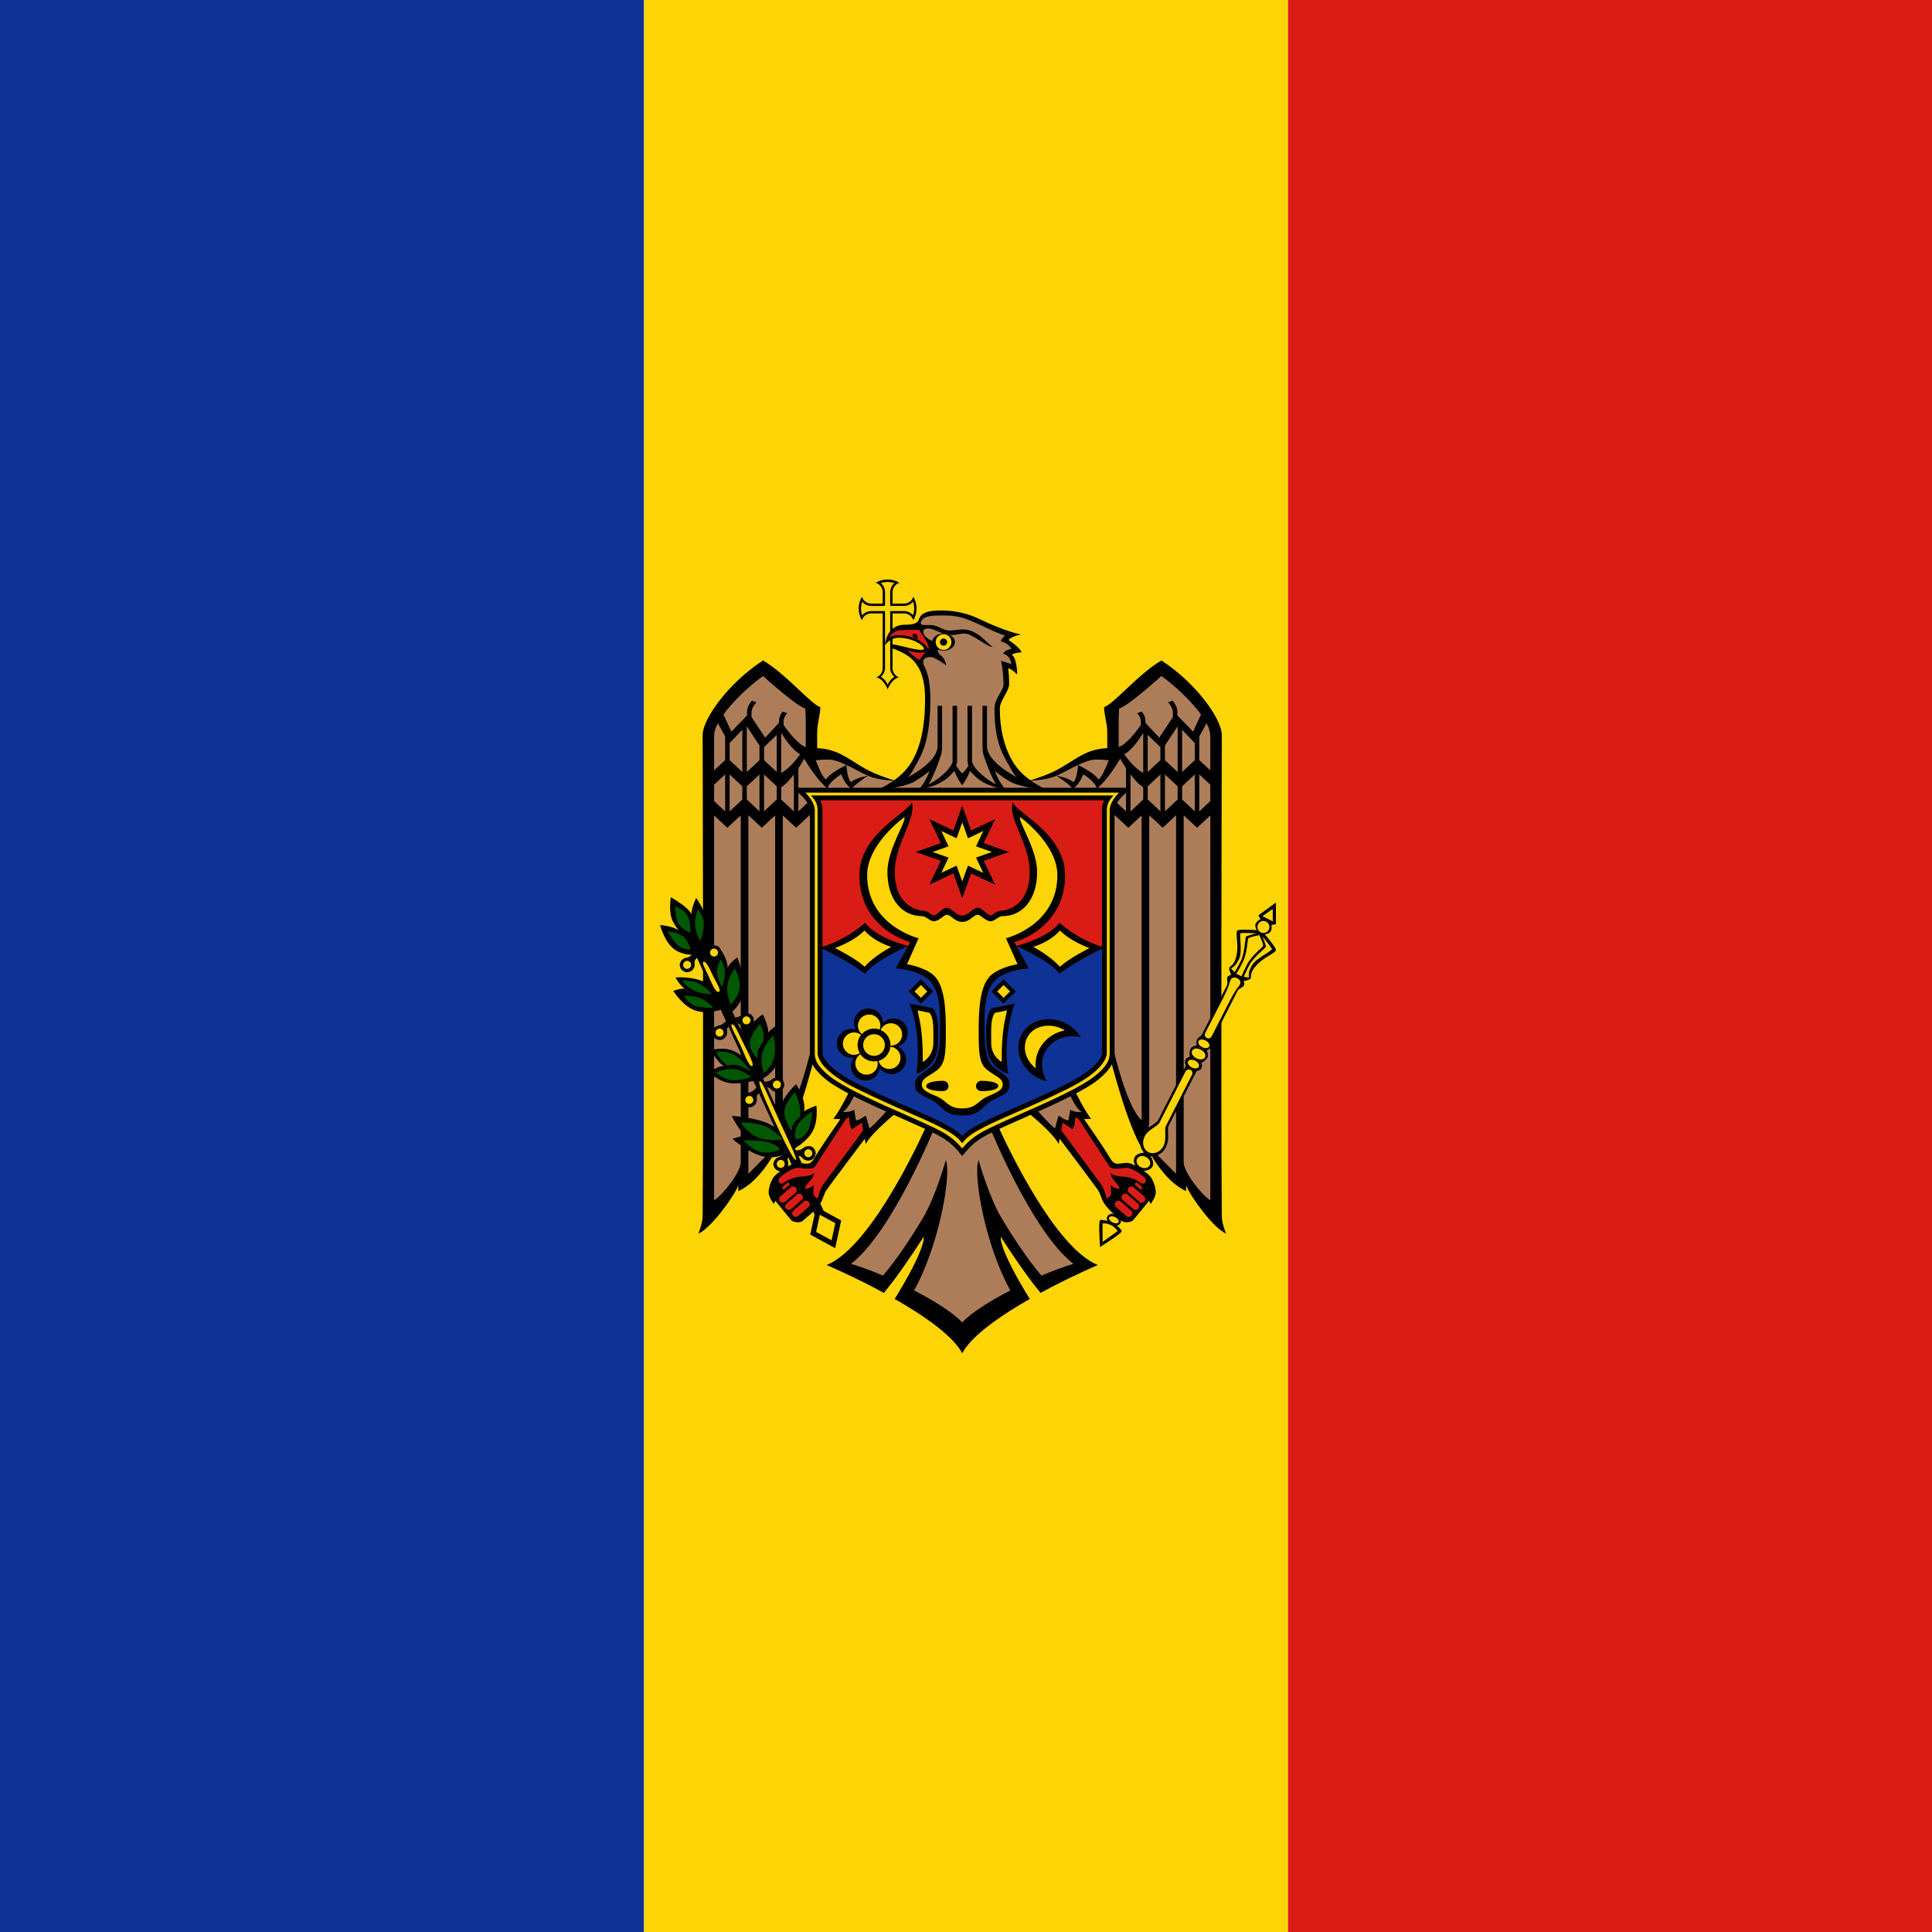 <svg width="120" height="120" viewBox="0 0 120 120" fill="none" xmlns="http://www.w3.org/2000/svg">
<g clip-path="url(#clip0_307_79141)">
<path fill-rule="evenodd" clip-rule="evenodd" d="M0 0H40V120H0V0Z" fill="#0F3296"/>
<path fill-rule="evenodd" clip-rule="evenodd" d="M40 0H80V120H40V0Z" fill="#FDD406"/>
<path fill-rule="evenodd" clip-rule="evenodd" d="M80 0H120V120H80V0Z" fill="#D91C16"/>
<g clip-path="url(#clip1_307_79141)">
<path d="M55.13 36.001C54.87 35.99 54.613 36.06 54.396 36.202C54.653 36.277 54.829 36.514 54.826 36.782V37.49H54.117C53.85 37.493 53.613 37.32 53.535 37.065C53.267 37.517 53.267 38.078 53.535 38.529C53.611 38.273 53.848 38.097 54.117 38.1H54.826V41.501C54.828 41.758 54.667 41.987 54.425 42.072C54.763 42.118 55.055 42.571 55.134 42.819C55.214 42.572 55.506 42.118 55.844 42.072C55.599 41.989 55.436 41.759 55.438 41.501V38.1H56.147C56.414 38.097 56.651 38.27 56.729 38.524C56.997 38.073 56.997 37.512 56.729 37.06C56.653 37.317 56.416 37.492 56.147 37.49H55.438V36.782C55.435 36.516 55.608 36.279 55.863 36.201C55.646 36.059 55.389 35.99 55.13 36.001V36.001Z" fill="black"/>
<path d="M55.129 36.148C54.986 36.149 54.844 36.172 54.709 36.216C54.875 36.358 54.972 36.564 54.973 36.782V37.49C54.972 37.5 54.971 37.51 54.968 37.519V37.632H54.855C54.846 37.634 54.836 37.636 54.826 37.637H54.116C53.9 37.635 53.695 37.541 53.554 37.378C53.507 37.513 53.482 37.655 53.48 37.798C53.481 37.94 53.504 38.082 53.549 38.217C53.691 38.051 53.898 37.955 54.116 37.954H54.973C54.972 37.969 54.968 37.983 54.968 37.998V38.071C54.97 38.081 54.972 38.09 54.973 38.1V41.502C54.965 41.709 54.869 41.903 54.708 42.034C54.814 42.099 54.908 42.182 54.987 42.278C55.045 42.357 55.094 42.442 55.134 42.531C55.174 42.442 55.223 42.357 55.281 42.278C55.359 42.184 55.451 42.103 55.555 42.038C55.393 41.906 55.297 41.71 55.291 41.502V37.959H55.408C55.418 37.956 55.427 37.954 55.437 37.954H56.147C56.363 37.955 56.568 38.049 56.709 38.212C56.757 38.077 56.781 37.936 56.783 37.793C56.782 37.65 56.759 37.508 56.714 37.373C56.573 37.539 56.365 37.635 56.147 37.636H55.437C55.427 37.636 55.418 37.634 55.408 37.632H55.295V37.519C55.293 37.51 55.291 37.5 55.29 37.49V36.782C55.292 36.567 55.386 36.362 55.55 36.221C55.414 36.174 55.272 36.149 55.129 36.148" fill="#FDD406"/>
<path d="M64.009 48.465C63.595 48.185 63.24 47.825 62.967 47.406C62.358 46.432 62.101 45.235 62.101 44.019C62.101 43.505 62.678 42.927 62.678 42.511C62.682 42.175 62.663 41.84 62.62 41.506C62.824 41.534 63.182 41.897 63.182 41.897C63.182 41.897 63.17 40.854 62.84 40.672C62.84 40.672 62.973 40.535 63.456 40.52C63.32 40.178 62.649 39.759 62.649 39.759C62.692 39.692 62.753 39.638 62.825 39.603C63.011 39.512 63.208 39.448 63.412 39.413C63.189 39.364 62.968 39.304 62.752 39.232C62.127 39.023 61.515 38.776 60.922 38.49C60.163 38.111 59.325 37.915 58.476 37.919C58.134 37.919 57.631 37.929 57.336 38.124C57.066 38.303 57.088 38.536 56.993 38.617C56.771 38.809 56.389 38.803 56.206 38.803C55.017 38.803 54.973 40.072 54.973 40.072C54.973 40.072 55.277 39.613 55.814 39.613C56.708 39.613 57.385 40.098 57.385 40.281C57.385 40.355 57.292 40.369 57.287 40.369C56.703 40.369 55.822 40.034 55.354 40.018V40.247C56.399 40.61 57.458 41.123 57.458 43.385C57.458 44.809 57.287 46.263 56.572 47.406C56.297 47.825 55.941 48.185 55.526 48.465L59.767 49.228L64.009 48.465Z" fill="black"/>
<path d="M59.767 47.512L55.526 48.465C55.333 48.407 54.425 48.126 53.789 47.773C52.668 47.15 52.087 46.53 50.756 46.469V45.459C50.756 44.919 50.951 44.433 50.951 43.917C50.39 43.767 48.832 41.866 47.395 41.023C45.28 42.389 43.642 44.633 43.642 45.664C43.642 45.664 43.706 67.829 43.642 75.551C43.642 75.996 43.373 76.625 43.373 76.625C44.145 76.299 45.56 74.367 45.858 73.633V73.984C47.024 73.454 47.878 72.06 48.261 71.339C48.267 71.444 48.285 71.705 48.285 71.705C49.327 70.794 50.653 65.41 50.653 65.41L52.863 67.576C52.863 67.576 52.064 69.195 51.752 69.484C51.9 69.501 52.049 69.509 52.197 69.509C52.052 69.717 50.941 71.313 50.593 71.915C50.267 72.478 50.037 72.227 49.536 72.227C49.12 72.227 48.179 72.887 48.024 73.154C47.857 73.427 47.76 73.738 47.741 74.057C47.741 74.366 48.068 74.789 48.068 74.789C48.081 74.714 48.114 74.645 48.166 74.589C48.166 74.589 49.028 75.659 49.154 75.799C49.253 75.908 49.694 75.979 49.849 75.838C50.238 75.486 50.614 75.24 50.96 74.731C51.138 74.468 51.151 74.168 51.356 73.886C52.041 72.944 53.403 71.141 53.714 70.729C53.735 70.844 53.753 70.939 53.773 71.056C54.126 70.345 55.823 68.987 55.823 68.987L57.598 69.802C57.598 69.802 54.283 77.403 51.341 78.572C51.341 78.572 52.621 79.114 54.193 79.928C54.422 80.047 54.658 80.175 54.898 80.304C55.095 80.066 55.304 79.802 55.509 79.528C56.449 78.273 57.368 76.82 57.368 76.82C57.432 77.197 56.936 78.363 56.096 79.802C55.931 80.084 55.759 80.38 55.568 80.68C55.781 80.801 55.992 80.924 56.204 81.051C57.761 81.986 59.224 83.06 59.766 84.047L60.148 83.093L59.766 82.139V48.778L59.957 48.301L59.767 47.512Z" fill="black"/>
<path d="M59.765 82.139C59.215 81.544 58.067 80.818 56.776 80.148C58.337 77.353 59.11 72.936 58.747 72.056C58.747 72.056 58.106 74.347 57.323 75.653C56.599 76.862 55.706 78.222 54.843 79.23C54.195 78.951 53.532 78.706 52.857 78.498C55.443 76.511 58.087 69.943 58.087 69.943L55.352 68.679C55.352 68.679 54.329 69.869 53.997 70.09C53.997 70.09 53.855 69.498 53.772 69.289C53.772 69.289 53.38 69.585 53.166 69.592C53.166 69.592 53.102 69.19 53.053 68.928C52.783 69.108 52.334 69.07 52.334 69.07C52.728 68.883 53.195 67.742 53.195 67.742L50.584 64.278C50.584 64.278 49.667 68.674 48.622 69.578V50.647L49.449 51.413L50.701 50.247V49.358L49.591 50.393V47.714C49.758 47.461 49.869 47.273 49.953 47.123C50.133 47.436 50.714 48.394 51.396 48.983C51.508 48.527 52.247 48.094 52.247 48.094C52.247 48.094 52.512 48.81 52.917 48.987C53.06 48.737 53.911 48.182 53.911 48.182C53.911 48.182 53.183 48.293 52.888 48.568C52.635 48.511 52.57 47.514 52.57 47.514C52.57 47.514 51.499 48.034 51.313 48.407C51.109 48.352 50.791 47.55 50.667 47.221C50.932 47.191 51.198 47.177 51.464 47.177C51.77 47.177 52.161 47.321 52.57 47.514C53.02 47.725 53.49 47.992 53.911 48.182C54.449 48.425 55.263 48.475 55.501 48.485C55.216 48.682 54.916 48.859 54.605 49.012C54.605 49.012 55.887 49 56.787 48.553C57.115 48.356 57.428 48.138 57.727 47.899C57.59 48.298 57.381 48.669 57.11 48.992C58.432 48.881 59.091 48.128 59.278 47.875C59.396 48.198 59.561 48.502 59.767 48.778H60.245V81.19L59.765 82.139Z" fill="#AD7D5A"/>
<path d="M50.022 44.014L50.046 44.62V46.401C49.566 46.236 48.964 45.45 48.671 45.035V44.791C48.678 44.602 48.763 44.425 48.906 44.303L48.617 44.2C48.476 44.35 48.394 44.546 48.388 44.752V44.893L47.526 45.816L46.68 44.537V44.224C46.68 44.014 46.843 43.779 46.979 43.619L46.695 43.517C46.552 43.702 46.401 43.952 46.401 44.185V44.439C46.202 44.645 45.428 45.44 45.428 45.44C45.428 45.44 45.039 44.607 44.934 44.381C45.527 43.561 46.488 42.644 47.394 41.986C47.394 41.986 49.36 43.785 50.022 44.014Z" fill="#AD7D5A"/>
<path d="M45.04 45.742V47.211L44.355 47.846V45.664C44.375 45.404 44.455 45.151 44.59 44.927L45.04 45.742Z" fill="#AD7D5A"/>
<path d="M47.173 46.308V47.216L46.386 47.953V45.112L47.173 46.308Z" fill="#AD7D5A"/>
<path d="M46.107 47.948L45.319 47.216V46.152L46.107 45.327V47.948Z" fill="#AD7D5A"/>
<path d="M49.703 46.845C49.52 47.103 49.041 47.734 48.523 48.011V45.518C48.642 45.714 49.186 46.592 49.703 46.845Z" fill="#AD7D5A"/>
<path d="M48.245 45.645V47.948L47.457 47.216V46.401L48.245 45.645Z" fill="#AD7D5A"/>
<path d="M45.04 48.099V50.398L44.355 49.758V48.738L45.04 48.099Z" fill="#AD7D5A"/>
<path d="M46.106 48.836V49.661L45.318 50.393V48.104L46.106 48.836Z" fill="#AD7D5A"/>
<path d="M47.172 48.104V50.393L46.385 49.656V48.841L47.172 48.104Z" fill="#AD7D5A"/>
<path d="M48.244 48.841V49.656L47.456 50.393V48.104L48.244 48.841Z" fill="#AD7D5A"/>
<path d="M49.31 50.398L48.523 49.661V48.895C48.794 48.73 49.067 48.425 49.31 48.104L49.31 50.398Z" fill="#AD7D5A"/>
<path d="M47.315 51.413L48.147 50.642V69.577C48.147 69.577 48.205 70.517 48.245 71.129C47.875 71.502 46.483 72.905 46.483 72.905V50.637L47.315 51.413Z" fill="#AD7D5A"/>
<path d="M46.008 72.198C46.008 72.806 44.894 74.226 44.355 74.55V50.647L45.176 51.413L46.008 50.642V72.198Z" fill="#AD7D5A"/>
<path d="M52.917 70.143L53.523 69.728C53.523 69.728 53.564 69.929 53.616 70.202C53.356 70.556 51.864 72.587 51.126 73.579C50.942 73.825 50.788 74.452 50.788 74.452C50.788 74.452 50.519 74.326 50.519 74.096C50.519 73.871 50.549 73.603 50.549 73.603C50.404 73.75 50.207 73.833 50.001 73.833C50.001 73.556 50.537 73.256 50.558 72.862C50.149 73.164 49.794 73.009 49.321 73.154C48.805 73.313 48.662 73.529 48.504 73.521C48.411 73.516 48.326 73.355 48.362 73.257C48.423 73.087 49.061 72.615 49.506 72.53C49.613 72.51 50.453 72.712 50.622 72.452C51.319 71.379 52.45 69.638 52.559 69.47C52.626 69.458 52.691 69.434 52.75 69.402C52.75 69.402 52.744 69.95 52.917 70.143Z" fill="#D91C16"/>
<path d="M49.016 73.486C49.049 73.522 49.047 73.579 49.011 73.613L48.737 73.852C48.698 73.882 48.641 73.876 48.61 73.837C48.576 73.801 48.578 73.744 48.615 73.71L48.889 73.471C48.906 73.456 48.929 73.449 48.952 73.452C48.977 73.455 49 73.467 49.016 73.486Z" fill="#D91C16"/>
<path d="M49.431 73.774C49.513 73.859 49.509 73.994 49.423 74.075L49.422 74.076L48.756 74.657C48.655 74.732 48.513 74.711 48.438 74.61C48.371 74.52 48.379 74.395 48.458 74.316L49.123 73.74C49.156 73.712 49.197 73.695 49.24 73.691C49.314 73.687 49.385 73.718 49.431 73.774Z" fill="#D91C16"/>
<path d="M49.813 74.223C49.895 74.308 49.891 74.443 49.806 74.524L49.804 74.525L49.133 75.106C49.041 75.18 48.905 75.165 48.831 75.073L48.83 75.072C48.748 74.984 48.753 74.847 48.84 74.765L49.505 74.189C49.537 74.161 49.576 74.144 49.618 74.14C49.693 74.136 49.765 74.166 49.813 74.223Z" fill="#D91C16"/>
<path d="M50.043 74.579C50.115 74.573 50.186 74.602 50.234 74.657C50.316 74.745 50.311 74.882 50.224 74.965L49.559 75.541C49.457 75.614 49.316 75.591 49.242 75.49C49.179 75.403 49.186 75.283 49.26 75.204L49.93 74.623C49.962 74.597 50.002 74.581 50.043 74.579Z" fill="#D91C16"/>
<path d="M59.763 47.512L64.005 48.465C64.198 48.407 65.105 48.126 65.742 47.773C66.862 47.15 67.443 46.53 68.775 46.469V45.459C68.775 44.919 68.579 44.433 68.579 43.917C69.141 43.767 70.699 41.866 72.136 41.023C74.251 42.389 75.888 44.633 75.888 45.664C75.888 45.664 75.825 67.829 75.888 75.551C75.888 75.996 76.157 76.625 76.157 76.625C75.385 76.299 73.97 74.367 73.672 73.633V73.984C72.506 73.454 71.652 72.06 71.27 71.339C71.263 71.444 71.245 71.705 71.245 71.705C70.204 70.794 68.878 65.41 68.878 65.41L66.668 67.576C66.668 67.576 67.467 69.195 67.778 69.484C67.63 69.501 67.482 69.509 67.333 69.509C67.479 69.717 68.59 71.313 68.938 71.915C69.264 72.478 69.494 72.227 69.995 72.227C70.41 72.227 71.352 72.887 71.506 73.154C71.674 73.427 71.771 73.738 71.79 74.057C71.79 74.366 71.462 74.789 71.462 74.789C71.45 74.714 71.416 74.645 71.364 74.589C71.364 74.589 70.503 75.659 70.376 75.799C70.277 75.908 69.837 75.979 69.681 75.838C69.293 75.486 68.917 75.24 68.571 74.731C68.393 74.468 68.379 74.168 68.174 73.886C67.49 72.944 66.128 71.141 65.816 70.729C65.796 70.844 65.778 70.939 65.758 71.056C65.405 70.345 63.708 68.987 63.708 68.987L61.932 69.802C61.932 69.802 65.247 77.403 68.19 78.572C68.19 78.572 66.91 79.114 65.338 79.928C65.108 80.047 64.872 80.175 64.633 80.304C64.435 80.066 64.227 79.802 64.022 79.528C63.081 78.273 62.162 76.82 62.162 76.82C62.098 77.197 62.595 78.363 63.434 79.802C63.599 80.084 63.772 80.38 63.963 80.68C63.75 80.801 63.538 80.924 63.327 81.051C61.769 81.986 60.307 83.06 59.765 84.047L59.383 83.093L59.765 82.139V48.778L59.574 48.301L59.763 47.512Z" fill="black"/>
<path d="M59.765 82.139C60.314 81.544 61.463 80.818 62.754 80.148C61.193 77.353 60.42 72.936 60.782 72.056C60.782 72.056 61.423 74.347 62.206 75.653C62.931 76.862 63.824 78.222 64.687 79.23C65.335 78.951 65.998 78.706 66.673 78.498C64.087 76.511 61.443 69.943 61.443 69.943L64.177 68.679C64.177 68.679 65.2 69.869 65.532 70.09C65.532 70.09 65.674 69.498 65.758 69.289C65.758 69.289 66.15 69.585 66.364 69.592C66.364 69.592 66.428 69.19 66.477 68.928C66.747 69.108 67.196 69.07 67.196 69.07C66.801 68.883 66.335 67.742 66.335 67.742L68.946 64.278C68.946 64.278 69.863 68.674 70.908 69.578V50.647L70.081 51.413L68.828 50.247V49.358L69.939 50.393V47.714C69.772 47.461 69.661 47.273 69.577 47.123C69.397 47.436 68.816 48.394 68.134 48.983C68.022 48.527 67.282 48.094 67.282 48.094C67.282 48.094 67.018 48.81 66.612 48.987C66.47 48.737 65.619 48.182 65.619 48.182C65.619 48.182 66.347 48.293 66.642 48.568C66.895 48.511 66.96 47.514 66.96 47.514C66.96 47.514 68.031 48.034 68.217 48.407C68.421 48.352 68.739 47.55 68.863 47.221C68.598 47.191 68.332 47.177 68.065 47.177C67.76 47.177 67.369 47.321 66.96 47.514C66.51 47.725 66.039 47.992 65.619 48.182C65.081 48.425 64.266 48.475 64.029 48.485C64.314 48.682 64.613 48.859 64.924 49.012C64.924 49.012 63.643 49 62.742 48.553C62.415 48.356 62.101 48.138 61.803 47.899C61.94 48.298 62.149 48.669 62.42 48.992C61.097 48.881 60.439 48.128 60.252 47.875C60.133 48.198 59.968 48.502 59.763 48.778H59.285V81.19L59.765 82.139Z" fill="#AD7D5A"/>
<path d="M69.509 44.014L69.484 44.62V46.401C69.964 46.236 70.567 45.45 70.859 45.035V44.791C70.853 44.602 70.767 44.425 70.624 44.303L70.913 44.2C71.055 44.35 71.136 44.546 71.143 44.752V44.893L72.004 45.816L72.85 44.537V44.225C72.85 44.014 72.688 43.779 72.552 43.619L72.835 43.517C72.979 43.702 73.129 43.952 73.129 44.185V44.439C73.328 44.645 74.103 45.44 74.103 45.44C74.103 45.44 74.491 44.607 74.597 44.381C74.004 43.561 73.042 42.644 72.136 41.986C72.136 41.986 70.171 43.785 69.509 44.014Z" fill="#AD7D5A"/>
<path d="M74.489 45.742V47.211L75.174 47.846V45.664C75.155 45.404 75.074 45.151 74.939 44.927L74.489 45.742Z" fill="#AD7D5A"/>
<path d="M72.356 46.308V47.216L73.144 47.953V45.112L72.356 46.308Z" fill="#AD7D5A"/>
<path d="M73.423 47.948L74.211 47.216V46.152L73.423 45.327V47.948Z" fill="#AD7D5A"/>
<path d="M69.827 46.845C70.01 47.103 70.489 47.734 71.006 48.011V45.518C70.888 45.714 70.344 46.592 69.827 46.845Z" fill="#AD7D5A"/>
<path d="M71.285 45.645V47.948L72.073 47.216V46.401L71.285 45.645Z" fill="#AD7D5A"/>
<path d="M74.489 48.099V50.398L75.174 49.758V48.738L74.489 48.099Z" fill="#AD7D5A"/>
<path d="M73.424 48.836V49.661L74.212 50.393V48.104L73.424 48.836Z" fill="#AD7D5A"/>
<path d="M72.357 48.104V50.393L73.145 49.656V48.841L72.357 48.104Z" fill="#AD7D5A"/>
<path d="M71.286 48.841V49.656L72.074 50.393V48.104L71.286 48.841Z" fill="#AD7D5A"/>
<path d="M70.22 50.398L71.008 49.661V48.895C70.736 48.73 70.463 48.425 70.22 48.104L70.22 50.398Z" fill="#AD7D5A"/>
<path d="M72.216 51.413L71.384 50.642V69.577C71.384 69.577 71.326 70.517 71.286 71.129C71.656 71.502 73.047 72.905 73.047 72.905V50.637L72.216 51.413Z" fill="#AD7D5A"/>
<path d="M73.522 72.198C73.522 72.806 74.636 74.226 75.175 74.55V50.647L74.353 51.413L73.522 50.642V72.198Z" fill="#AD7D5A"/>
<path d="M66.614 70.143L66.007 69.728C66.007 69.728 65.966 69.929 65.914 70.202C66.174 70.556 67.666 72.587 68.404 73.579C68.588 73.825 68.742 74.452 68.742 74.452C68.742 74.452 69.011 74.326 69.011 74.096C69.011 73.871 68.981 73.603 68.981 73.603C69.126 73.75 69.323 73.833 69.53 73.833C69.53 73.556 68.993 73.256 68.972 72.862C69.381 73.164 69.736 73.009 70.21 73.154C70.725 73.313 70.868 73.529 71.027 73.521C71.12 73.516 71.204 73.355 71.168 73.257C71.107 73.087 70.469 72.615 70.024 72.53C69.917 72.51 69.077 72.712 68.908 72.452C68.211 71.379 67.08 69.638 66.971 69.47C66.904 69.458 66.84 69.434 66.78 69.402C66.78 69.402 66.787 69.95 66.614 70.143Z" fill="#D91C16"/>
<path d="M70.514 73.486C70.48 73.522 70.483 73.579 70.519 73.613L70.793 73.852C70.832 73.882 70.889 73.876 70.92 73.837C70.954 73.801 70.951 73.744 70.915 73.71L70.641 73.471C70.624 73.456 70.601 73.449 70.578 73.452C70.553 73.455 70.53 73.467 70.514 73.486Z" fill="#D91C16"/>
<path d="M70.099 73.774C70.017 73.859 70.021 73.994 70.107 74.075L70.108 74.076L70.774 74.657C70.875 74.732 71.017 74.711 71.093 74.61C71.159 74.52 71.151 74.395 71.072 74.316L70.407 73.74C70.374 73.712 70.333 73.695 70.29 73.691C70.216 73.687 70.145 73.718 70.099 73.774Z" fill="#D91C16"/>
<path d="M69.717 74.223C69.636 74.308 69.639 74.443 69.725 74.524L69.727 74.525L70.397 75.106C70.49 75.18 70.625 75.165 70.7 75.073L70.7 75.072C70.782 74.984 70.778 74.847 70.69 74.765L70.025 74.189C69.994 74.161 69.954 74.144 69.912 74.14C69.838 74.136 69.766 74.166 69.717 74.223Z" fill="#D91C16"/>
<path d="M69.488 74.579C69.415 74.573 69.344 74.602 69.297 74.657C69.215 74.745 69.219 74.882 69.307 74.965L69.972 75.541C70.073 75.614 70.215 75.591 70.288 75.49C70.352 75.403 70.344 75.283 70.271 75.204L69.6 74.623C69.569 74.597 69.529 74.581 69.488 74.579Z" fill="#D91C16"/>
<path d="M58.784 38.232C59.879 38.232 60.65 38.73 61.686 39.188C61.957 39.308 62.206 39.406 62.429 39.481C62.308 39.573 62.212 39.694 62.15 39.832C62.15 39.832 62.615 39.918 62.825 40.306C62.825 40.306 62.384 40.356 62.312 40.613C62.559 40.632 62.805 40.943 62.806 41.243L62.18 41.047C62.276 41.53 62.327 42.02 62.331 42.512C62.331 42.901 61.769 43.359 61.769 44.02C61.769 46.092 62.292 46.888 62.664 47.528C62.81 47.779 62.928 48.067 63.173 48.285C62.101 47.715 61.304 47.004 61.304 46.343V43.839H61.025V46.343C61.025 46.822 61.142 47.045 61.142 47.045C61.311 47.576 61.651 48.395 61.862 48.724C60.875 48.192 60.374 47.526 60.374 47.28V43.839H60.095V47.328L60.149 47.567C60.03 47.747 59.874 47.959 59.768 48.031C59.661 47.959 59.511 47.746 59.391 47.567L59.445 47.328V43.839H59.166V47.28C59.166 47.526 58.665 48.192 57.678 48.724C57.889 48.394 58.229 47.576 58.398 47.045C58.398 47.045 58.515 46.822 58.515 46.343V43.839H58.236V46.343C58.236 47.003 57.442 47.716 56.372 48.285C56.614 48.067 56.731 47.778 56.876 47.528C57.283 46.828 57.786 45.938 57.786 43.405C57.786 42.454 57.645 41.807 57.399 41.355C57.325 41.206 57.224 40.808 57.796 40.808C58.092 40.808 58.769 41.331 58.769 41.331C58.742 41.07 58.607 40.833 58.397 40.677C58.311 40.608 58.256 40.508 58.246 40.398C58.285 40.252 58.38 40.126 58.51 40.047C58.59 40.011 57.346 39.795 57.346 39.232C57.346 39.115 57.419 39.037 57.678 39.037C58.017 39.037 58.568 39.442 59.058 39.442C59.42 39.442 59.563 39.354 59.934 39.354C60.387 39.354 61.332 40.21 61.656 40.179C61.294 39.952 60.71 39.095 59.826 39.095C59.519 39.095 59.241 39.163 58.955 39.163C58.588 39.163 58.227 38.827 57.83 38.827C57.564 38.827 57.267 38.842 57.223 38.773C57.146 38.653 57.215 38.584 57.287 38.485C57.421 38.298 57.8 38.244 58.172 38.231C58.284 38.227 58.396 38.226 58.5 38.227C58.605 38.228 58.701 38.232 58.784 38.232Z" fill="#AD7D5A"/>
<path d="M55.229 39.572C55.403 39.291 55.714 39.125 56.044 39.135C56.289 39.135 57.095 39.118 57.095 39.118C57.202 39.396 57.692 39.862 57.692 40.346C57.692 40.346 57.195 39.452 55.807 39.452C55.608 39.449 55.41 39.489 55.228 39.571L55.229 39.572Z" fill="#D91C16"/>
<path d="M57.485 40.516C57.485 40.516 57.189 40.827 57.125 40.992C56.832 40.882 56.322 40.357 56.322 40.357C56.322 40.357 56.755 40.609 57.485 40.516L57.485 40.516Z" fill="#D91C16"/>
<path d="M57.017 39.693C57.017 39.693 56.676 39.584 56.676 39.47C56.676 39.325 56.841 39.325 56.94 39.438C56.987 39.515 57.014 39.603 57.017 39.694L57.017 39.693Z" fill="black"/>
<path d="M58.607 40.413C58.996 40.413 59.312 40.175 59.312 39.88C59.312 39.585 58.996 39.346 58.607 39.346C58.218 39.346 57.902 39.585 57.902 39.88C57.902 40.175 58.218 40.413 58.607 40.413Z" fill="black"/>
<path d="M58.607 40.368C58.877 40.368 59.096 40.15 59.096 39.88C59.096 39.61 58.877 39.392 58.607 39.392C58.336 39.392 58.117 39.61 58.117 39.88C58.117 40.15 58.336 40.368 58.607 40.368Z" fill="#FDD406"/>
<path d="M58.606 40.104C58.73 40.104 58.83 40.004 58.83 39.88C58.83 39.757 58.73 39.657 58.606 39.657C58.482 39.657 58.382 39.757 58.382 39.88C58.382 40.004 58.482 40.104 58.606 40.104Z" fill="black"/>
<path d="M50.701 74.964L52.249 75.806L51.874 77.525L50.325 76.682L50.701 74.964Z" fill="black"/>
<path d="M43.488 58.45L42.931 58.704L49.232 72.472H49.902L43.488 58.45ZM50.92 74.687L50.465 75.156L50.749 75.78L51.302 75.526L50.92 74.687Z" fill="black"/>
<path d="M45.446 69.306C45.446 69.306 45.977 70.399 46.381 70.549C46.172 70.493 45.495 70.74 45.495 70.74C45.495 70.74 46.689 71.805 47.702 71.875C48.561 71.934 48.978 71.506 48.978 71.506L48.806 70.598C48.434 70.183 47.964 69.865 47.44 69.673C46.59 69.377 45.446 69.306 45.446 69.306L45.446 69.306Z" fill="black"/>
<path d="M49.447 67.347C49.447 67.347 48.714 67.972 48.514 68.697C48.313 69.422 48.645 70.246 48.645 70.246L49.26 71.392C49.26 71.392 50.114 70.939 50.477 70.262C50.84 69.584 50.707 68.67 50.707 68.67C50.707 68.67 50.031 68.921 49.945 69.032C50.087 68.28 49.447 67.347 49.447 67.347L49.447 67.347Z" fill="black"/>
<path d="M47.091 67.054C47.091 67.054 46.258 67.335 45.448 67.286C44.677 67.24 44.036 66.594 44.036 66.594C44.036 66.594 44.675 66.163 44.991 66.22C44.644 66.094 44.141 65.227 44.141 65.227C44.141 65.227 44.856 65.011 45.49 65.249C46.124 65.488 46.676 66.181 46.676 66.181L47.091 67.054H47.091Z" fill="black"/>
<path d="M47.379 62.993C47.379 62.993 47.796 63.854 47.697 64.153C47.826 63.954 48.316 63.644 48.316 63.644C48.316 63.644 48.611 65.038 48.328 65.899C48.046 66.76 47.184 67.088 47.184 67.088L46.234 65.244C46.234 65.244 46.093 64.561 46.389 64.02C46.685 63.48 47.379 62.993 47.379 62.993L47.379 62.993Z" fill="black"/>
<path d="M41.955 60.714C41.955 60.714 42.856 60.619 43.68 60.96C44.369 61.245 44.581 61.764 44.581 61.764L44.92 62.671C44.92 62.671 43.939 63.038 43.164 62.758C42.39 62.477 41.82 61.549 41.82 61.549C41.82 61.549 42.362 61.344 42.568 61.421C42.268 61.288 41.955 60.714 41.955 60.714V60.714L41.955 60.714Z" fill="black"/>
<path d="M44.789 59.029C44.789 59.029 45.184 59.535 45.196 60.118C45.301 59.808 45.795 59.466 45.795 59.466C45.795 59.466 46.303 60.691 46.191 61.562C46.08 62.432 45.349 62.946 45.349 62.946L44.438 61.222C44.438 61.222 44.142 60.515 44.229 59.967C44.317 59.418 44.789 59.029 44.789 59.029L44.789 59.029Z" fill="black"/>
<path d="M41.668 55.731C41.668 55.731 41.505 56.67 41.783 57.211C42.031 57.694 42.189 57.8 42.189 57.8C41.716 57.488 41 57.461 41 57.461C41 57.461 41.255 58.483 41.864 58.95C42.472 59.416 43.411 59.307 43.411 59.307C43.411 59.307 44.029 58.487 43.986 57.604C43.943 56.721 43.239 55.774 43.239 55.774C43.239 55.774 42.962 56.348 42.938 56.776C42.758 56.334 41.668 55.731 41.668 55.731L41.668 55.731Z" fill="black"/>
<path d="M49.028 71.467L49.053 71.804C49.614 71.809 49.698 71.753 49.842 71.93C49.981 72.085 50.205 72.132 50.395 72.046C50.625 71.94 50.726 71.668 50.622 71.438C50.518 71.209 50.304 71.16 50.099 71.2C49.973 71.225 49.89 71.325 49.783 71.38C49.58 71.485 49.027 71.467 49.027 71.467L49.028 71.467Z" fill="black"/>
<path d="M48.979 71.209L49.252 71.409C48.959 71.887 48.867 71.928 48.941 72.144C49 72.344 48.921 72.558 48.747 72.673C48.535 72.811 48.25 72.754 48.109 72.543C47.97 72.334 48.041 72.127 48.184 71.975C48.272 71.881 48.401 71.864 48.505 71.803C48.702 71.686 48.978 71.209 48.978 71.209L48.979 71.209Z" fill="black"/>
<path d="M47.076 67.206L47.102 67.543C47.663 67.548 47.747 67.492 47.891 67.669C48.029 67.824 48.254 67.871 48.444 67.784C48.674 67.678 48.775 67.407 48.671 67.177C48.566 66.948 48.353 66.898 48.148 66.939C48.022 66.964 47.939 67.064 47.832 67.119C47.629 67.224 47.076 67.206 47.076 67.206L47.076 67.206Z" fill="black"/>
<path d="M47.19 67.325L47.429 67.565C47.065 67.991 46.968 68.018 47.008 68.242C47.034 68.448 46.923 68.648 46.733 68.735C46.502 68.838 46.23 68.737 46.123 68.508C46.019 68.279 46.121 68.086 46.286 67.958C46.388 67.879 46.518 67.882 46.629 67.838C46.842 67.753 47.19 67.325 47.19 67.325L47.19 67.325Z" fill="black"/>
<path d="M45.187 63.216L45.212 63.553C45.773 63.558 45.857 63.503 46.001 63.679C46.14 63.835 46.364 63.882 46.554 63.795C46.784 63.689 46.886 63.418 46.782 63.187C46.677 62.958 46.464 62.909 46.258 62.949C46.132 62.974 46.049 63.074 45.942 63.13C45.739 63.235 45.187 63.216 45.187 63.216L45.187 63.216Z" fill="black"/>
<path d="M45.342 63.145L45.581 63.385C45.217 63.812 45.12 63.839 45.16 64.063C45.187 64.269 45.075 64.469 44.885 64.555C44.654 64.659 44.382 64.558 44.276 64.329C44.171 64.1 44.273 63.907 44.438 63.779C44.54 63.7 44.67 63.703 44.782 63.658C44.995 63.574 45.342 63.145 45.342 63.145Z" fill="black"/>
<path d="M43.172 59.004L43.197 59.341C43.759 59.346 43.843 59.291 43.986 59.467C44.125 59.623 44.349 59.67 44.539 59.583C44.769 59.477 44.871 59.206 44.767 58.975C44.662 58.746 44.449 58.697 44.244 58.737C44.118 58.762 44.035 58.863 43.928 58.918C43.724 59.023 43.172 59.004 43.172 59.004H43.172Z" fill="black"/>
<path d="M43.329 58.934L43.568 59.174C43.204 59.6 43.107 59.627 43.146 59.851C43.173 60.058 43.062 60.258 42.871 60.344C42.64 60.448 42.369 60.346 42.262 60.117C42.157 59.888 42.26 59.695 42.425 59.567C42.526 59.488 42.656 59.491 42.768 59.447C42.981 59.362 43.329 58.934 43.329 58.934L43.329 58.934Z" fill="black"/>
<path d="M50.923 75.451L51.884 75.973L51.651 77.039L50.69 76.517L50.923 75.451Z" fill="#FDD406"/>
<path d="M46.719 66.206C46.518 66.29 46.22 65.415 46 64.937C45.776 64.445 45.319 63.688 45.449 63.629C45.591 63.564 45.778 63.962 46.008 64.465C46.239 64.967 46.908 66.128 46.719 66.206L46.719 66.206Z" fill="#FDD406"/>
<path d="M44.653 61.603C44.452 61.687 44.231 61.114 44.012 60.635C43.787 60.144 43.568 59.797 43.698 59.738C43.84 59.673 44.051 60.103 44.235 60.506C44.413 60.895 44.841 61.525 44.653 61.603L44.653 61.603Z" fill="#FDD406"/>
<path d="M49.435 72.041C49.277 72.083 48.587 70.643 48.03 69.424C47.472 68.206 47.057 67.221 47.187 67.162C47.329 67.097 47.781 68.248 48.339 69.466C48.896 70.684 49.553 72.009 49.435 72.041L49.435 72.041Z" fill="#FDD406"/>
<path d="M50.206 71.878C50.344 71.878 50.455 71.767 50.455 71.63C50.455 71.493 50.344 71.382 50.206 71.382C50.069 71.382 49.957 71.493 49.957 71.63C49.957 71.767 50.069 71.878 50.206 71.878Z" fill="#FDD406"/>
<path d="M48.492 72.541C48.63 72.541 48.741 72.43 48.741 72.293C48.741 72.155 48.63 72.044 48.492 72.044C48.355 72.044 48.243 72.155 48.243 72.293C48.243 72.43 48.355 72.541 48.492 72.541Z" fill="#FDD406"/>
<path d="M48.254 67.614C48.392 67.614 48.503 67.503 48.503 67.366C48.503 67.228 48.392 67.117 48.254 67.117C48.116 67.117 48.005 67.228 48.005 67.366C48.005 67.503 48.116 67.614 48.254 67.614Z" fill="#FDD406"/>
<path d="M46.541 68.566C46.678 68.566 46.79 68.455 46.79 68.318C46.79 68.181 46.678 68.07 46.541 68.07C46.404 68.07 46.292 68.181 46.292 68.318C46.292 68.455 46.404 68.566 46.541 68.566Z" fill="#FDD406"/>
<path d="M46.364 63.626C46.502 63.626 46.613 63.514 46.613 63.377C46.613 63.24 46.502 63.129 46.364 63.129C46.227 63.129 46.115 63.24 46.115 63.377C46.115 63.514 46.227 63.626 46.364 63.626Z" fill="#FDD406"/>
<path d="M44.692 64.387C44.83 64.387 44.941 64.276 44.941 64.139C44.941 64.002 44.83 63.89 44.692 63.89C44.555 63.89 44.443 64.002 44.443 64.139C44.443 64.276 44.555 64.387 44.692 64.387Z" fill="#FDD406"/>
<path d="M44.351 59.415C44.488 59.415 44.6 59.303 44.6 59.166C44.6 59.029 44.488 58.918 44.351 58.918C44.213 58.918 44.102 59.029 44.102 59.166C44.102 59.303 44.213 59.415 44.351 59.415Z" fill="#FDD406"/>
<path d="M42.679 60.176C42.816 60.176 42.928 60.065 42.928 59.927C42.928 59.79 42.816 59.679 42.679 59.679C42.541 59.679 42.43 59.79 42.43 59.927C42.43 60.065 42.541 60.176 42.679 60.176Z" fill="#FDD406"/>
<path d="M41.946 56.302C41.946 56.302 41.922 56.988 42.149 57.378C42.377 57.767 42.886 57.922 42.886 57.922C42.886 57.922 42.91 57.236 42.682 56.847C42.455 56.457 41.946 56.302 41.946 56.302Z" fill="#005801"/>
<path d="M41.47 57.855C41.47 57.855 42.068 57.89 42.413 58.154C42.758 58.418 42.892 58.967 42.892 58.967C42.626 58.981 42.364 58.902 42.15 58.744C41.805 58.48 41.47 57.855 41.47 57.855Z" fill="#005801"/>
<path d="M43.346 56.468C43.224 56.768 43.164 57.09 43.17 57.413C43.193 57.904 43.48 58.456 43.48 58.456C43.48 58.456 43.739 57.867 43.716 57.377C43.694 56.887 43.416 56.607 43.346 56.468Z" fill="#005801"/>
<path d="M42.34 60.888C42.539 61.15 42.794 61.366 43.085 61.52C43.537 61.742 44.21 61.751 44.21 61.751C43.994 61.482 43.726 61.258 43.422 61.093C42.971 60.87 42.34 60.888 42.34 60.888L42.34 60.888Z" fill="#005801"/>
<path d="M42.484 61.838C42.484 61.838 42.7 62.259 43.095 62.44C43.489 62.62 44.296 62.606 44.296 62.606C44.103 62.368 43.864 62.173 43.592 62.031C43.198 61.85 42.484 61.838 42.484 61.838L42.484 61.838Z" fill="#005801"/>
<path d="M44.756 59.59C44.612 59.841 44.538 60.126 44.541 60.416C44.565 60.849 44.849 61.322 44.849 61.322C44.849 61.322 45.05 60.78 45.026 60.346C45.007 60.075 44.913 59.813 44.756 59.59H44.756Z" fill="#005801"/>
<path d="M45.635 60.145C45.635 60.145 45.227 60.692 45.168 61.253C45.109 61.815 45.4 62.392 45.4 62.392C45.4 62.392 45.893 61.898 45.951 61.337C46.01 60.775 45.635 60.146 45.635 60.146L45.635 60.145Z" fill="#005801"/>
<path d="M44.51 65.331C44.555 65.483 44.629 65.625 44.729 65.748C44.868 65.91 45.023 66.057 45.191 66.189C45.398 66.134 45.615 66.129 45.824 66.174C46.174 66.25 46.64 66.561 46.64 66.561C46.64 66.561 46.138 65.815 45.618 65.525C45.277 65.35 44.89 65.282 44.51 65.331L44.51 65.331Z" fill="#005801"/>
<path d="M44.458 66.615C44.458 66.615 45.107 66.338 45.642 66.409C46.177 66.481 46.659 66.902 46.659 66.902C46.659 66.902 45.936 67.152 45.401 67.08C45.049 67.017 44.722 66.856 44.458 66.615H44.458Z" fill="#005801"/>
<path d="M47.202 63.604C47.202 63.604 46.627 64.211 46.579 64.737C46.531 65.264 47.045 65.754 47.045 65.754C47.031 65.565 47.053 65.376 47.108 65.194C47.181 65.031 47.274 64.876 47.385 64.735C47.43 64.576 47.447 64.411 47.434 64.246C47.39 64.022 47.312 63.805 47.202 63.604Z" fill="#005801"/>
<path d="M48.026 64.307C48.026 64.307 47.484 64.853 47.341 65.438C47.198 66.022 47.453 66.646 47.453 66.646C47.453 66.646 47.945 66.259 48.088 65.674C48.231 65.089 48.025 64.307 48.025 64.307L48.026 64.307Z" fill="#005801"/>
<path d="M49.381 67.832C49.522 68.13 49.626 68.445 49.688 68.769C49.751 69.196 49.693 69.344 49.693 69.344C49.693 69.344 49.44 69.592 49.326 69.739C49.18 69.926 49.158 70.27 49.158 70.27C49.158 70.27 48.65 69.515 48.728 68.964C48.806 68.412 49.381 67.832 49.381 67.832L49.381 67.832Z" fill="#005801"/>
<path d="M50.453 69.013C50.453 69.013 49.802 69.442 49.543 69.883C49.389 70.153 49.345 70.472 49.419 70.774C49.72 70.731 49.986 70.554 50.142 70.293C50.4 69.853 50.453 69.013 50.453 69.013L50.453 69.013Z" fill="#005801"/>
<path d="M46.172 70.826C46.172 70.826 47.111 70.801 47.685 70.942C48.259 71.082 48.468 71.389 48.468 71.389C48.468 71.389 47.822 71.691 47.248 71.55C46.675 71.409 46.172 70.826 46.172 70.826L46.172 70.826Z" fill="#005801"/>
<path d="M46.013 69.715C46.013 69.715 46.436 70.37 46.984 70.608C47.739 70.935 48.613 70.776 48.613 70.776C48.613 70.776 48.138 70.196 47.485 69.94C46.831 69.684 46.013 69.715 46.013 69.715L46.013 69.715Z" fill="#005801"/>
<path d="M78.164 56.85L78.287 57.109C78.165 57.154 78.063 57.24 77.998 57.353C77.908 57.529 78.056 57.777 78.056 57.777C78.056 57.777 77.024 57.688 76.863 57.792C76.717 57.886 76.925 58.6 76.828 59.203C76.695 60.042 76.362 59.972 76.349 60.135C76.336 60.293 76.476 60.54 76.476 60.54C76.476 60.54 76.283 60.6 76.241 60.681C76.175 60.811 76.287 61.05 76.207 61.208C75.758 62.087 75.095 63.385 74.656 64.244C74.595 64.364 74.43 64.409 74.348 64.571C74.305 64.688 74.299 64.816 74.333 64.937C74.333 64.937 74.043 64.954 73.942 65.151C73.878 65.308 73.863 65.479 73.898 65.644C73.78 65.665 73.679 65.739 73.624 65.844C73.527 66.033 73.691 66.132 73.648 66.215C73.059 67.369 72.365 68.729 71.941 69.558C71.785 69.863 71.24 69.924 70.923 70.544C70.742 70.885 70.795 71.303 71.055 71.588C71.055 71.588 70.599 71.63 70.478 71.867C70.355 72.108 70.452 72.475 70.781 72.643C71.11 72.81 71.47 72.674 71.594 72.433C71.715 72.196 71.471 71.803 71.471 71.803C71.856 71.842 72.225 71.638 72.396 71.291C72.712 70.671 72.445 70.2 72.601 69.895C73.025 69.066 73.719 67.706 74.309 66.552C74.351 66.469 74.525 66.541 74.622 66.352C74.675 66.246 74.675 66.121 74.622 66.015C74.777 65.946 74.908 65.832 74.999 65.688C75.1 65.491 74.945 65.244 74.945 65.244C75.063 65.202 75.164 65.124 75.234 65.02C75.316 64.858 75.255 64.7 75.317 64.58C75.755 63.722 76.419 62.424 76.868 61.545C76.948 61.387 77.207 61.333 77.274 61.203C77.315 61.123 77.249 60.93 77.249 60.93C77.249 60.93 77.535 60.902 77.655 60.798C77.779 60.692 77.528 60.463 78.13 59.861C78.562 59.43 79.259 59.176 79.25 59.002C79.24 58.811 78.56 58.031 78.56 58.031C78.56 58.031 78.847 58.007 78.937 57.831C78.99 57.711 79 57.577 78.966 57.45L79.25 57.402L79.25 56.06L78.164 56.85ZM68.785 75.542C68.739 75.635 68.739 75.746 68.785 75.839C68.785 75.839 68.443 75.733 68.326 75.791C68.215 75.845 68.326 77.455 68.326 77.455C68.326 77.455 69.692 76.595 69.671 76.474C69.649 76.345 69.363 76.127 69.363 76.127C69.465 76.112 69.554 76.048 69.602 75.957C69.647 75.868 69.653 75.617 69.343 75.459C69.251 75.407 69.145 75.384 69.04 75.391C68.935 75.397 68.841 75.454 68.785 75.542Z" fill="black"/>
<path d="M78.413 56.904L79.059 57.231L79.049 56.455L78.413 56.904Z" fill="#FDD406"/>
<path d="M78.164 57.373C78.05 57.544 78.097 57.775 78.269 57.889C78.441 58.002 78.672 57.956 78.786 57.784C78.9 57.613 78.853 57.382 78.681 57.268C78.669 57.26 78.656 57.253 78.643 57.246C78.578 57.212 78.506 57.197 78.433 57.202C78.319 57.207 78.217 57.272 78.164 57.373Z" fill="#FDD406"/>
<path d="M77.053 57.964C76.985 58.007 77.077 58.587 77.058 59.081C77.039 59.546 76.89 59.677 76.808 59.837C76.733 59.985 76.461 60.16 76.461 60.16L76.686 60.384C76.686 60.384 76.832 60.157 77.063 59.705C77.334 59.174 77.326 58.21 77.405 58.158C77.614 58.085 77.826 58.023 78.041 57.973C78.041 57.973 77.521 57.945 77.234 57.949C77.173 57.945 77.112 57.95 77.053 57.964Z" fill="#FDD406"/>
<path d="M77.112 60.643C77.212 60.396 77.324 60.155 77.45 59.92C77.766 59.301 78.442 58.851 78.457 58.739C78.474 58.624 78.222 58.081 78.222 58.081C78.222 58.081 77.627 58.194 77.542 58.276C77.461 58.354 77.497 59.159 77.18 59.779C77.063 60.02 76.932 60.255 76.789 60.482L77.112 60.643Z" fill="#FDD406"/>
<path d="M78.634 58.783C78.639 58.877 77.853 59.437 77.582 59.969C77.351 60.42 77.254 60.672 77.254 60.672L77.567 60.721C77.567 60.721 77.546 60.4 77.621 60.252C77.703 60.092 77.724 59.896 78.091 59.608C78.479 59.302 79.005 59.035 79.001 58.954C78.997 58.879 78.413 58.158 78.413 58.158C78.498 58.363 78.571 58.571 78.634 58.783Z" fill="#FDD406"/>
<path d="M76.334 62.263C76.805 61.339 76.95 61.276 77.009 61.16C77.073 61.035 77.058 60.867 76.847 60.76C76.785 60.725 76.713 60.71 76.642 60.716C76.55 60.727 76.471 60.784 76.432 60.867C76.372 60.984 76.404 61.139 75.933 62.063L74.861 64.156C74.799 64.263 74.836 64.399 74.942 64.46C74.942 64.46 74.942 64.46 74.942 64.46C74.948 64.463 74.953 64.466 74.959 64.469C75.062 64.526 75.192 64.49 75.25 64.387C75.255 64.379 75.259 64.37 75.262 64.361L76.334 62.263Z" fill="#FDD406"/>
<path d="M74.441 64.664C74.383 64.778 74.483 64.947 74.666 65.04C74.85 65.133 75.048 65.115 75.107 65.001C75.165 64.886 75.06 64.718 74.877 64.625C74.796 64.581 74.704 64.561 74.613 64.567C74.542 64.567 74.478 64.604 74.441 64.664Z" fill="#FDD406"/>
<path d="M74.044 65.259C73.969 65.407 74.087 65.62 74.309 65.733C74.531 65.846 74.771 65.817 74.847 65.669C74.922 65.521 74.804 65.309 74.582 65.196C74.507 65.156 74.423 65.133 74.338 65.127C74.223 65.111 74.108 65.162 74.044 65.259Z" fill="#FDD406"/>
<path d="M73.795 65.923C73.737 66.037 73.837 66.206 74.02 66.299C74.203 66.392 74.402 66.374 74.46 66.26C74.519 66.145 74.419 65.977 74.235 65.884C74.153 65.841 74.06 65.82 73.966 65.826C73.896 65.826 73.831 65.863 73.795 65.923Z" fill="#FDD406"/>
<path d="M73.633 66.558C73.633 66.558 72.444 68.893 72.024 69.715C71.89 69.978 71.325 70.141 71.104 70.574C70.882 71.01 71.039 71.417 71.329 71.565C71.62 71.712 72.046 71.605 72.269 71.169C72.49 70.737 72.291 70.183 72.425 69.92C72.845 69.098 74.035 66.763 74.035 66.763C74.098 66.659 74.066 66.524 73.962 66.461C73.956 66.457 73.949 66.454 73.942 66.45C73.9 66.428 73.852 66.419 73.805 66.426C73.73 66.441 73.667 66.49 73.633 66.558Z" fill="#FDD406"/>
<path d="M70.624 71.979C70.535 72.154 70.637 72.386 70.854 72.496C71.071 72.607 71.323 72.554 71.412 72.379C71.501 72.205 71.394 71.972 71.177 71.862C71.102 71.822 71.017 71.802 70.932 71.803C70.805 71.801 70.687 71.869 70.624 71.979Z" fill="#FDD406"/>
<path d="M69.039 75.547C68.981 75.542 68.925 75.568 68.892 75.615C68.847 75.704 68.941 75.845 69.103 75.927C69.264 76.01 69.434 76.002 69.479 75.913C69.525 75.823 69.431 75.683 69.269 75.6C69.198 75.564 69.119 75.545 69.039 75.547L69.039 75.547Z" fill="#FDD406"/>
<path d="M68.481 75.986V77.138L69.421 76.464C69.217 76.148 68.858 75.965 68.481 75.986V75.986Z" fill="#FDD406"/>
<path d="M69.075 50.335C69.075 49.703 69.907 49.081 69.907 49.081H49.623C49.623 49.081 50.455 49.703 50.455 50.335V65.395C50.447 65.727 50.56 66.049 50.773 66.303C50.968 66.575 51.383 66.951 51.815 67.23C53.147 68.094 55.374 69.004 57.06 69.768C58.464 70.405 59.035 70.662 59.765 71.564C60.495 70.662 61.071 70.406 62.475 69.768C64.16 69.004 66.388 68.094 67.72 67.23C68.152 66.951 68.567 66.575 68.762 66.303C68.973 66.048 69.084 65.726 69.075 65.395L69.075 50.335Z" fill="#FDD406"/>
<path d="M50.934 58.856V50.335C50.939 50.056 50.853 49.784 50.69 49.559H68.841C68.677 49.784 68.591 50.056 68.596 50.335L68.601 58.856L59.768 61.525L50.934 58.856Z" fill="#D91C16"/>
<path d="M68.601 58.856L63.132 58.753H56.404L50.935 58.856V65.395C50.935 65.724 51.276 66.494 53.249 67.474C56.509 69.095 59.014 69.851 59.765 70.773C60.516 69.851 63.022 69.094 66.282 67.474C68.254 66.494 68.596 65.724 68.596 65.395L68.601 58.856Z" fill="#0F3296"/>
<path d="M62.998 58.514C62.998 58.514 66.154 57.721 66.154 54.356C66.154 51.729 62.99 50.425 62.9 49.798C62.591 50.883 63.957 52.382 63.957 54.156C63.957 56.452 62.26 56.562 62.26 56.562C61.862 56.562 61.701 56.845 61.545 56.845C61.211 56.81 61.054 56.386 60.723 56.386C60.413 56.386 60.175 56.865 59.764 56.865C59.354 56.865 59.121 56.386 58.81 56.386C58.48 56.386 58.323 56.81 57.988 56.845C57.832 56.845 57.671 56.562 57.274 56.562C57.274 56.562 55.576 56.452 55.576 54.156C55.576 52.382 56.943 50.883 56.633 49.798C56.544 50.425 53.38 51.729 53.38 54.356C53.38 57.721 56.535 58.514 56.535 58.514L55.635 60.149C55.635 60.149 56.939 60.214 57.631 60.803C58.466 61.513 58.385 63.018 58.385 64.112C58.385 64.974 58.276 65.884 57.832 66.259C57.236 66.763 56.834 66.8 56.834 67.392C56.834 67.885 57.214 67.984 57.832 68.309C58.624 68.726 58.587 69.285 59.764 69.285C60.942 69.285 60.91 68.726 61.702 68.309C62.32 67.984 62.7 67.885 62.7 67.392C62.7 66.8 62.297 66.763 61.702 66.259C61.258 65.884 61.149 64.974 61.149 64.112C61.149 63.018 61.068 61.513 61.902 60.803C62.595 60.214 63.898 60.149 63.898 60.149L62.998 58.514Z" fill="black"/>
<path d="M59.765 50.032L59.217 51.584L57.724 50.876L58.434 52.365L56.878 52.916L58.434 53.468L57.724 54.951L59.217 54.244L59.765 55.796L60.317 54.244L61.81 54.951L61.1 53.468L62.656 52.916L61.1 52.365L61.81 50.876L60.317 51.584L59.765 50.032Z" fill="black"/>
<path d="M56.403 58.754C56.403 58.754 54.455 58.279 53.727 57.319C52.917 58.025 51.965 58.549 50.934 58.856C50.934 58.856 52.521 59.571 53.727 60.481C54.283 59.687 56.403 58.754 56.403 58.754Z" fill="black"/>
<path d="M63.13 58.754C63.13 58.754 65.25 59.687 65.806 60.481C67.013 59.571 68.6 58.856 68.6 58.856C67.569 58.549 66.616 58.025 65.806 57.319C65.078 58.278 63.13 58.754 63.13 58.754Z" fill="black"/>
<path d="M57.202 60.822L56.443 61.579L57.202 62.335L57.96 61.579L57.202 60.822Z" fill="black"/>
<path d="M62.333 60.822L61.575 61.579L62.333 62.335L63.092 61.579L62.333 60.822Z" fill="black"/>
<path d="M57.011 65.239C57.02 65.727 56.988 66.215 56.918 66.698C56.918 66.698 57.987 66.384 58.2 65.302C58.299 64.795 58.411 62.927 57.896 62.608L56.502 62.335C56.839 63.266 57.011 64.249 57.011 65.239Z" fill="black"/>
<path d="M61.639 62.609C61.125 62.927 61.236 64.795 61.336 65.302C61.548 66.384 62.617 66.698 62.617 66.698C62.547 66.215 62.516 65.727 62.525 65.239C62.524 64.249 62.696 63.266 63.033 62.335L61.639 62.609Z" fill="black"/>
<path d="M53.723 62.663C53.247 62.777 52.953 63.255 53.068 63.731C53.087 63.809 53.116 63.885 53.156 63.956C53.085 63.932 53.011 63.917 52.936 63.912C52.905 63.91 52.874 63.91 52.843 63.912C52.348 63.932 51.964 64.35 51.984 64.843C52.005 65.337 52.423 65.721 52.918 65.7C52.955 65.698 52.992 65.694 53.029 65.688C52.985 65.747 52.949 65.811 52.921 65.879C52.734 66.337 52.955 66.861 53.414 67.047C53.874 67.234 54.399 67.014 54.586 66.556L54.59 66.547C54.616 66.48 54.634 66.409 54.643 66.337C54.687 66.397 54.738 66.451 54.795 66.498C55.17 66.821 55.737 66.779 56.061 66.404C56.385 66.03 56.343 65.464 55.967 65.142C55.905 65.089 55.837 65.044 55.764 65.01C55.834 64.987 55.901 64.956 55.964 64.917C56.384 64.652 56.511 64.098 56.248 63.678C56.073 63.4 55.759 63.24 55.431 63.263C55.281 63.273 55.137 63.32 55.01 63.4C54.948 63.438 54.89 63.484 54.839 63.536C54.837 63.038 54.43 62.635 53.93 62.638C53.86 62.638 53.791 62.646 53.723 62.663Z" fill="black"/>
<path d="M63.263 65.269C63.36 66.182 64.104 66.948 65.024 67.167C64.864 66.911 64.764 66.622 64.73 66.323C64.615 65.239 65.455 64.361 66.604 64.361C66.782 64.361 66.959 64.382 67.132 64.424C66.704 63.733 65.951 63.309 65.136 63.302C63.988 63.302 63.147 64.185 63.263 65.269Z" fill="black"/>
<path d="M55.118 54.156C55.118 55.884 56.042 56.904 57.275 56.904C57.511 56.904 57.768 57.221 57.99 57.221C58.351 57.221 58.592 56.821 58.812 56.821C59.092 56.821 59.28 57.26 59.766 57.26C60.252 57.26 60.445 56.821 60.725 56.821C60.945 56.821 61.185 57.221 61.547 57.221C61.768 57.221 62.026 56.904 62.261 56.904C63.495 56.904 64.418 55.884 64.418 54.156C64.418 52.747 63.232 51.029 63.362 50.75C63.362 50.75 65.676 52.406 65.676 54.356C65.676 57.499 62.481 58.275 62.481 58.275L63.2 59.89C63.2 59.89 62.21 60.039 61.605 60.525C60.799 61.174 60.788 62.926 60.788 64.112C60.788 65.508 60.84 66.1 61.346 66.479C61.879 66.879 62.28 66.965 62.28 67.372C62.28 67.727 61.865 67.872 61.326 68.109C60.713 68.378 60.652 68.846 59.766 68.846C58.879 68.846 58.823 68.378 58.21 68.109C57.671 67.872 57.256 67.727 57.256 67.372C57.256 66.965 57.657 66.879 58.19 66.479C58.696 66.1 58.748 65.508 58.748 64.112C58.748 62.926 58.737 61.174 57.931 60.525C57.326 60.038 56.336 59.89 56.336 59.89L57.055 58.275C57.055 58.275 53.86 57.499 53.86 54.356C53.86 52.406 56.175 50.75 56.175 50.75C56.304 51.029 55.118 52.747 55.118 54.156ZM58.557 67.133C57.93 67.133 57.53 67.265 57.53 67.455C57.53 67.645 57.93 67.772 58.557 67.772C58.724 67.772 58.914 67.675 58.914 67.455C58.91 67.272 58.758 67.128 58.575 67.132C58.569 67.132 58.563 67.133 58.557 67.133ZM60.979 67.133C60.796 67.119 60.637 67.255 60.623 67.437C60.622 67.443 60.622 67.449 60.622 67.455C60.622 67.675 60.812 67.772 60.979 67.772C61.606 67.772 62.006 67.645 62.006 67.455C62.006 67.265 61.606 67.133 60.979 67.133Z" fill="#FDD406"/>
<path d="M59.771 51.077L60.123 52.068L61.072 51.614L60.622 52.565L61.611 52.917L60.622 53.268L61.072 54.215L60.123 53.766L59.766 54.752L59.414 53.766L58.465 54.215L58.915 53.268L57.927 52.917L58.915 52.565L58.465 51.614L59.414 52.068L59.771 51.077Z" fill="#FDD406"/>
<path d="M51.863 58.884C51.863 58.884 53.068 59.483 53.674 60.016L53.708 60.046L53.727 60.021C54.299 59.366 55.361 58.811 55.361 58.811C55.361 58.811 54.341 58.53 53.698 57.796C53.018 58.487 51.863 58.884 51.863 58.884Z" fill="#FDD406"/>
<path d="M67.671 58.886C67.671 58.886 66.466 59.484 65.861 60.018L65.826 60.047L65.807 60.023C65.235 59.368 64.173 58.812 64.173 58.812C64.173 58.812 65.193 58.532 65.836 57.797C66.516 58.488 67.671 58.886 67.671 58.886Z" fill="#FDD406"/>
<path d="M57.202 61.184L57.598 61.579L57.202 61.979L56.801 61.579L57.202 61.184Z" fill="#FDD406"/>
<path d="M62.334 61.184L62.735 61.579L62.334 61.979L61.938 61.579L62.334 61.184Z" fill="#FDD406"/>
<path d="M57.741 62.911C58.018 63.292 57.971 63.908 57.971 64.766C57.987 65.252 57.738 65.71 57.32 65.961C57.32 63.883 57.105 63.384 56.992 62.755L57.741 62.911Z" fill="#FDD406"/>
<path d="M62.544 62.755C62.431 63.384 62.216 63.883 62.216 65.961C61.798 65.71 61.549 65.252 61.566 64.765C61.566 63.908 61.519 63.292 61.795 62.911L62.544 62.755Z" fill="#FDD406"/>
<path d="M54.663 63.541C54.681 63.616 54.686 63.694 54.678 63.77C54.671 63.831 54.656 63.89 54.634 63.946C54.242 63.807 53.805 63.919 53.528 64.229C53.479 64.186 53.436 64.137 53.401 64.083C53.359 64.02 53.327 63.951 53.308 63.878C53.215 63.504 53.443 63.127 53.817 63.034C54.191 62.941 54.57 63.168 54.663 63.541Z" fill="#FDD406"/>
<path d="M55.706 64.843C55.64 64.883 55.568 64.912 55.492 64.928C55.432 64.94 55.371 64.944 55.311 64.94C55.322 64.525 55.08 64.145 54.699 63.979C54.725 63.919 54.758 63.863 54.8 63.813C54.846 63.754 54.903 63.702 54.966 63.661C55.293 63.458 55.724 63.557 55.928 63.883C56.133 64.209 56.033 64.639 55.706 64.843Z" fill="#FDD406"/>
<path d="M54.787 66.235C54.728 66.184 54.679 66.125 54.64 66.058C54.61 66.005 54.587 65.949 54.572 65.89C54.971 65.772 55.259 65.425 55.3 65.013C55.365 65.018 55.428 65.033 55.489 65.056C55.56 65.082 55.626 65.12 55.685 65.168C55.98 65.416 56.017 65.855 55.769 66.149C55.521 66.442 55.082 66.48 54.787 66.235Z" fill="#FDD406"/>
<path d="M53.176 65.793C53.206 65.722 53.248 65.656 53.3 65.599C53.34 65.554 53.387 65.515 53.438 65.482C53.674 65.824 54.093 65.99 54.5 65.902C54.514 65.965 54.52 66.03 54.516 66.095C54.514 66.17 54.498 66.245 54.471 66.315C54.326 66.672 53.919 66.844 53.562 66.7C53.204 66.556 53.032 66.15 53.176 65.793Z" fill="#FDD406"/>
<path d="M53.1 64.128C53.177 64.134 53.252 64.154 53.323 64.185C53.379 64.21 53.43 64.242 53.477 64.281C53.224 64.61 53.195 65.059 53.405 65.418C53.349 65.451 53.289 65.476 53.226 65.493C53.153 65.514 53.078 65.522 53.002 65.518C52.617 65.491 52.327 65.158 52.354 64.774C52.381 64.391 52.715 64.101 53.1 64.128Z" fill="#FDD406"/>
<path d="M54.286 65.581C54.659 65.581 54.962 65.28 54.962 64.908C54.962 64.536 54.659 64.234 54.286 64.234C53.914 64.234 53.611 64.536 53.611 64.908C53.611 65.28 53.914 65.581 54.286 65.581Z" fill="#FDD406"/>
<path d="M66.14 64C65.019 64.216 64.212 65.204 64.329 66.357C63.972 66.062 63.711 65.664 63.664 65.225C63.573 64.369 64.197 63.707 65.137 63.707C65.492 63.71 65.839 63.812 66.14 64Z" fill="#FDD406"/>
<path d="M69.511 49.231H50.02C50.278 49.49 50.606 49.905 50.606 50.334V63.413H50.606V65.395H50.606C50.603 65.55 50.629 65.704 50.68 65.85C50.73 65.98 50.8 66.102 50.888 66.21L50.891 66.215C51.081 66.456 51.302 66.672 51.548 66.857C51.603 66.9 51.66 66.943 51.717 66.984C51.773 67.024 51.831 67.064 51.891 67.102L51.892 67.103C52.93 67.775 54.528 68.481 55.98 69.123C56.384 69.302 56.779 69.476 57.116 69.629L57.117 69.63L57.149 69.644H57.15C58.479 70.247 59.071 70.516 59.765 71.327C60.461 70.513 61.052 70.245 62.393 69.637L62.393 69.637L62.408 69.63C62.746 69.476 63.14 69.302 63.545 69.123C64.997 68.482 66.595 67.775 67.632 67.104L67.633 67.103C67.924 66.914 68.194 66.694 68.437 66.447C68.476 66.406 68.513 66.365 68.547 66.325C68.579 66.288 68.608 66.251 68.634 66.215L68.636 66.213L68.637 66.212L68.638 66.21C68.726 66.101 68.797 65.979 68.848 65.849C68.901 65.704 68.927 65.549 68.924 65.395H68.925V63.413H68.924V50.334C68.924 49.905 69.252 49.49 69.511 49.231ZM69.227 50.334V63.413H69.227V65.395H69.227C69.23 65.586 69.198 65.776 69.132 65.956C69.07 66.112 68.985 66.259 68.88 66.391L68.88 66.391C68.852 66.431 68.817 66.475 68.778 66.52C68.741 66.564 68.7 66.609 68.655 66.656C68.396 66.92 68.108 67.155 67.798 67.356L67.797 67.357C66.737 68.043 65.128 68.754 63.667 69.4C63.284 69.569 62.912 69.734 62.533 69.905L62.518 69.912H62.518C61.148 70.534 60.587 70.788 59.883 71.658L59.765 71.804L59.647 71.658C58.946 70.792 58.382 70.536 57.024 69.92L57.024 69.92L56.992 69.905L56.991 69.905L56.991 69.904L56.991 69.905C56.611 69.733 56.24 69.568 55.857 69.399C54.396 68.754 52.787 68.043 51.727 67.356L51.724 67.354L51.723 67.353L51.723 67.353C51.663 67.314 51.602 67.273 51.541 67.229C51.48 67.185 51.42 67.14 51.361 67.095C51.093 66.892 50.852 66.655 50.645 66.39C50.54 66.258 50.456 66.112 50.396 65.954C50.331 65.775 50.3 65.585 50.303 65.395H50.303V63.413H50.303V50.334C50.303 49.777 49.534 49.202 49.532 49.2V48.928H69.998V49.2C69.996 49.202 69.227 49.777 69.227 50.334ZM68.768 49.407L68.769 49.407H68.841L69.155 49.406L68.959 49.652C68.816 49.85 68.742 50.09 68.748 50.334V63.413H68.747V65.395H68.748C68.748 65.663 68.56 66.18 67.674 66.825L67.675 66.825C67.509 66.946 67.318 67.072 67.098 67.203C66.877 67.335 66.629 67.47 66.353 67.608L66.353 67.607L66.35 67.608V67.609C65.167 68.197 64.074 68.675 63.131 69.088C61.511 69.796 60.338 70.309 59.883 70.867L59.881 70.87L59.88 70.871L59.762 71.008L59.648 70.868C59.193 70.31 58.02 69.796 56.399 69.087C55.456 68.675 54.365 68.197 53.183 67.61V67.609L53.181 67.609L53.181 67.609C52.342 67.192 51.79 66.81 51.432 66.482C51.361 66.417 51.298 66.354 51.241 66.293C50.877 65.903 50.783 65.588 50.783 65.395H50.782V65.395H50.783V63.413H50.782V50.334C50.788 50.09 50.714 49.85 50.572 49.652L50.375 49.407H51.027V49.407H68.503V49.407L68.768 49.407ZM68.503 49.709V49.709H51.027V49.709H50.952C51.04 49.905 51.086 50.118 51.086 50.334V63.413H51.085V65.395H51.086V65.395H51.085C51.085 65.531 51.163 65.766 51.463 66.087C51.515 66.143 51.572 66.2 51.637 66.26C51.976 66.57 52.504 66.935 53.316 67.338V67.339L53.318 67.34L53.318 67.339C54.507 67.93 55.587 68.403 56.52 68.811C58.062 69.485 59.209 69.987 59.765 70.548C60.322 69.987 61.469 69.485 63.01 68.811C63.944 68.403 65.025 67.93 66.214 67.338L66.215 67.339L66.218 67.337V67.337C66.493 67.2 66.733 67.069 66.943 66.944C67.154 66.819 67.337 66.697 67.496 66.582H67.496C68.278 66.012 68.445 65.6 68.445 65.395H68.445V63.413H68.445V50.334C68.444 50.118 68.49 49.905 68.579 49.709L68.503 49.709Z" fill="black"/>
</g>
</g>
<defs>
<clipPath id="clip0_307_79141">
<rect width="120" height="120" fill="white"/>
</clipPath>
<clipPath id="clip1_307_79141">
<rect width="38.25" height="48.047" fill="white" transform="translate(41 36)"/>
</clipPath>
</defs>
</svg>
